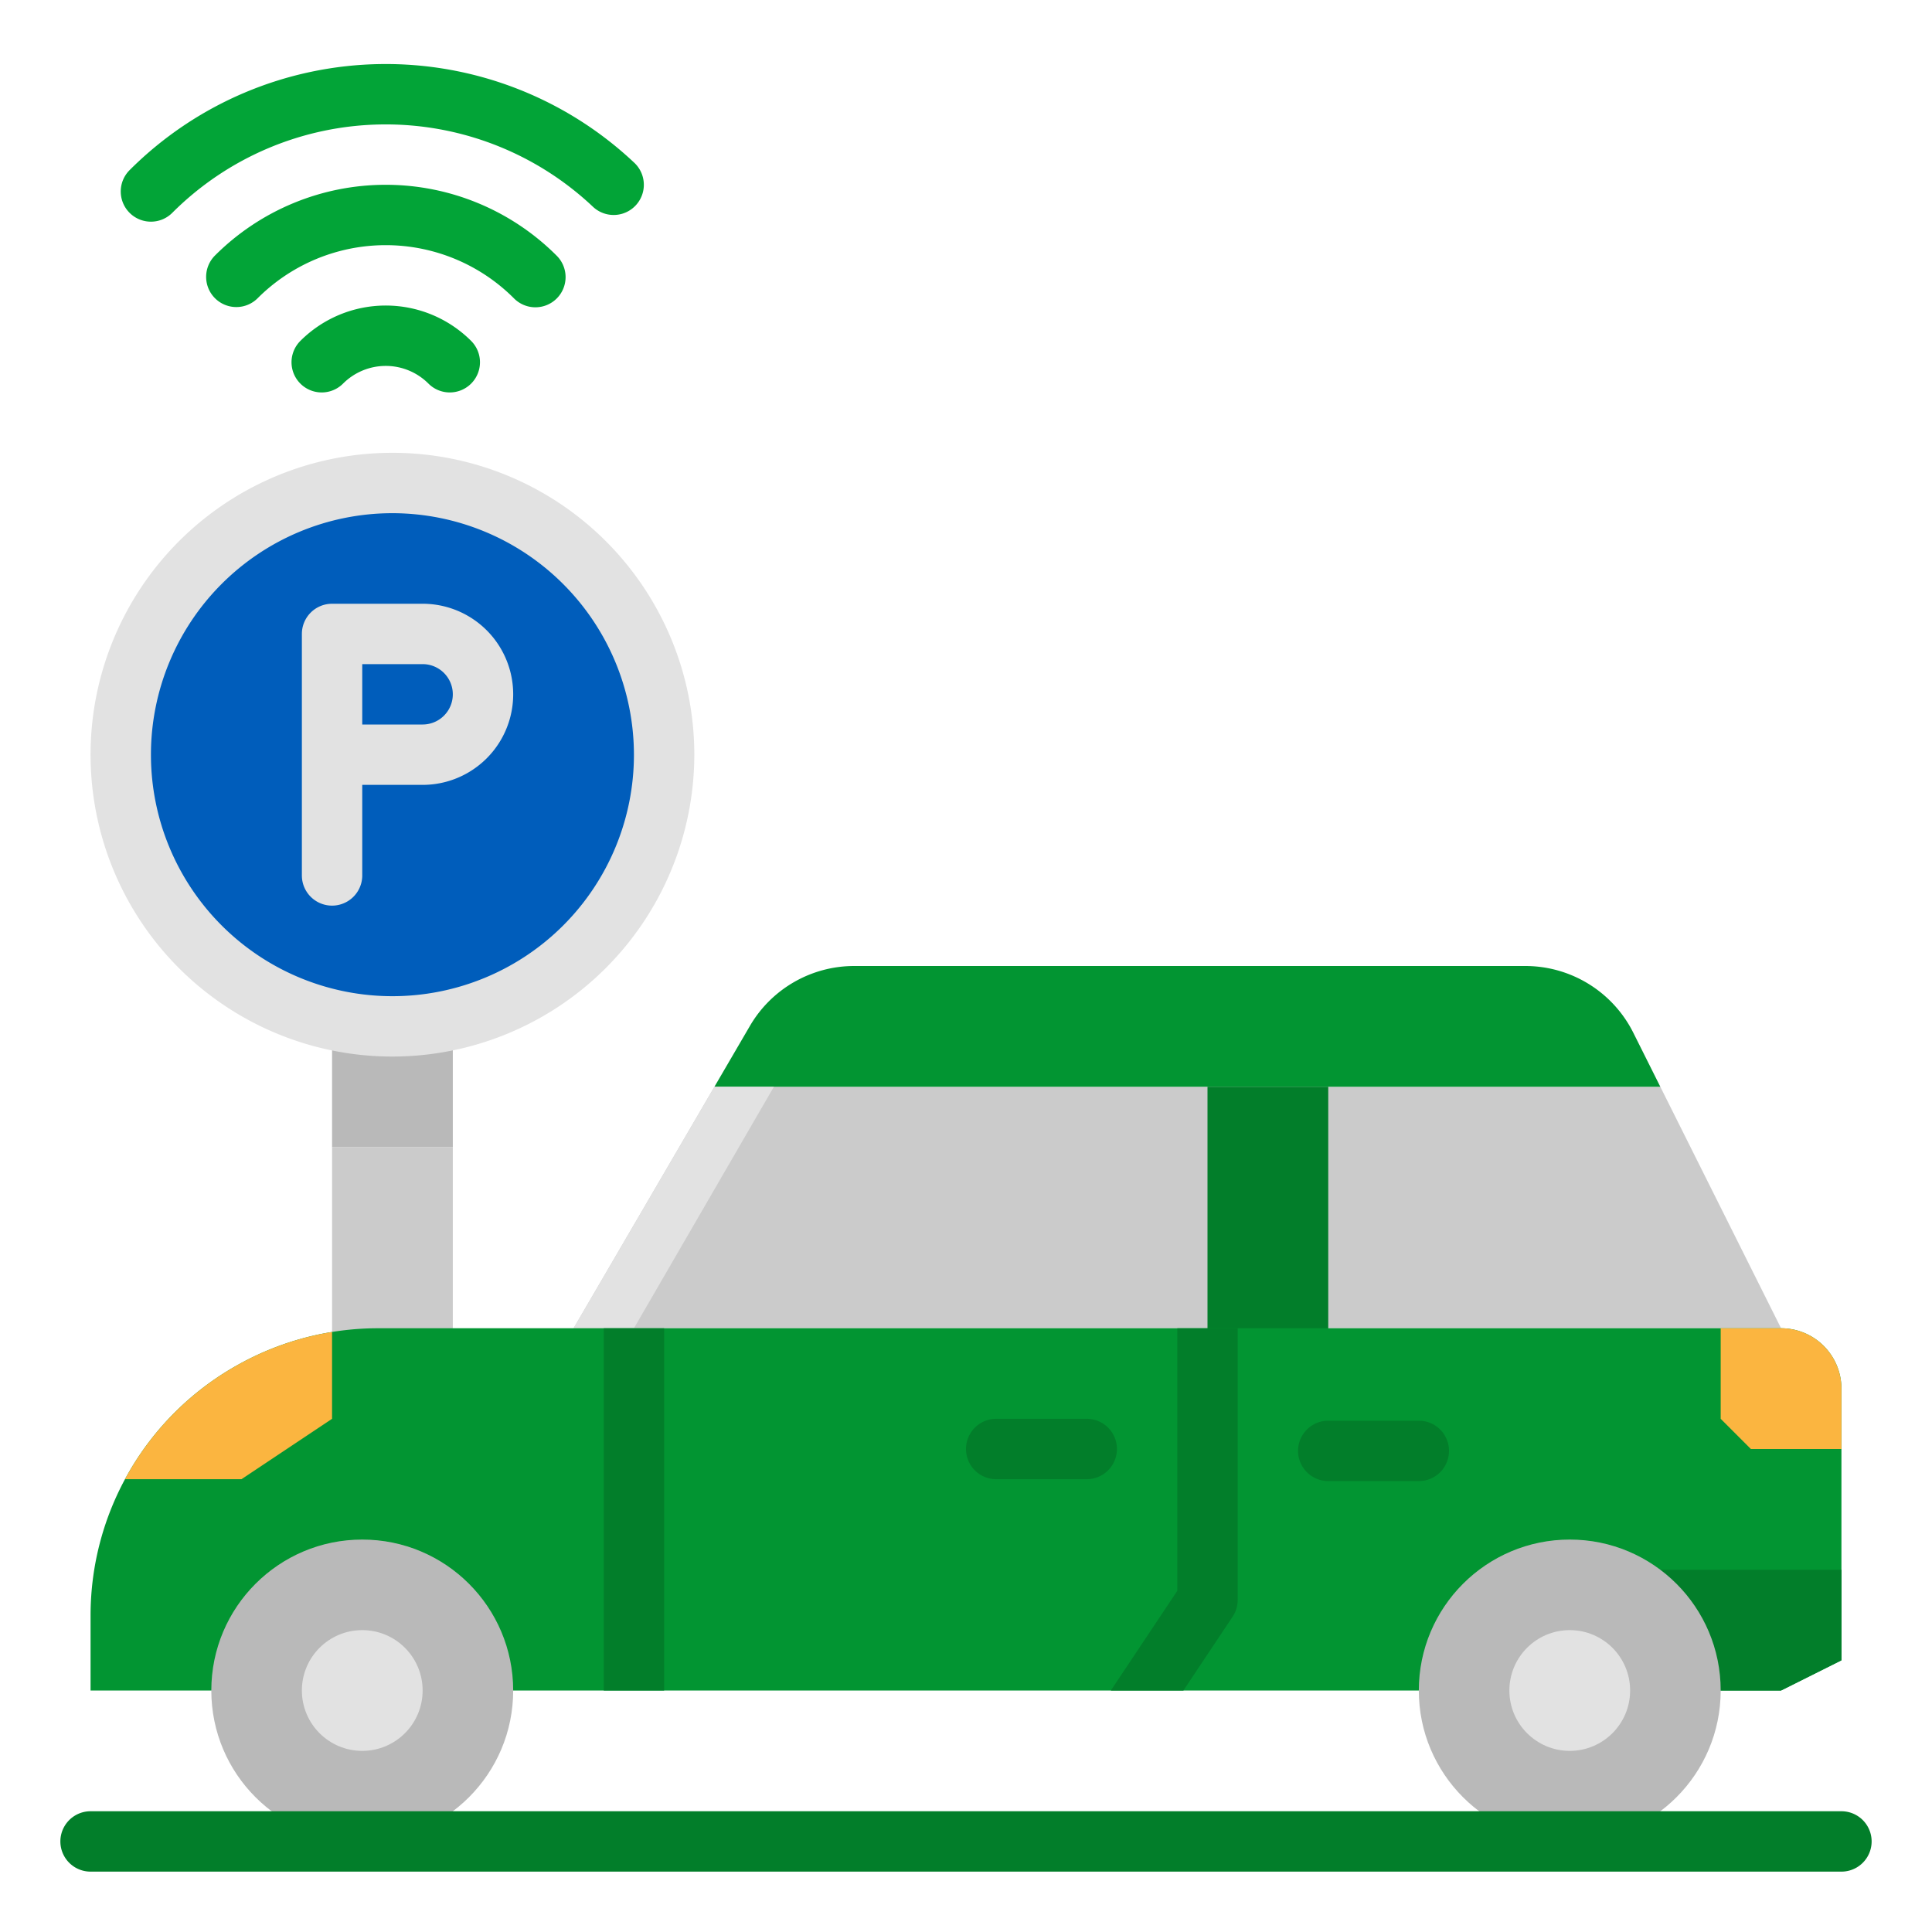 <svg height="512" viewBox="0 0 512 512" width="512" xmlns="http://www.w3.org/2000/svg"><g id="FLAT"><path d="m472 352-32-64h-250.667l-37.333 64z" fill="#cbcbcb"/><path d="m320 288h32v72h-32z" fill="#027e2a"/><path d="m432.845 273.689a32 32 0 0 0 -28.622-17.689h-177.843a32 32 0 0 0 -27.641 15.876l-9.406 16.124h250.667z" fill="#029532"/><path d="m205.091 288-37.091 64h-16l37.333-64z" fill="#e2e2e2"/><path d="m120 352-32 8v-56h32z" fill="#cbcbcb"/><path d="m472 448h-448v-19.895a76 76 0 0 1 38.293-65.987l.183-.1a76 76 0 0 1 37.707-10.018h371.817a16 16 0 0 1 16 16v72z" fill="#029532"/><path d="m488 368v16h-24l-8-8v-24h16a16 16 0 0 1 16 16z" fill="#fbb540"/><path d="m88 352.98v23.02l-24 16h-30.88a75.923 75.923 0 0 1 29.17-29.88l.19-.11a76.052 76.052 0 0 1 25.52-9.03z" fill="#fbb540"/><circle cx="96" cy="448" fill="#b9b9b9" r="40"/><circle cx="96" cy="448" fill="#e2e2e2" r="16"/><g fill="#027e2a"><path d="m288 392h-24a8 8 0 0 1 0-16h24a8 8 0 0 1 0 16z"/><path d="m376 392.5h-24a8 8 0 0 1 0-16h24a8 8 0 0 1 0 16z"/><path d="m328 352v72a7.993 7.993 0 0 1 -1.344 4.438l-13.041 19.562h-19.23l17.615-26.422v-69.578z"/><path d="m160 352h16v96h-16z"/><path d="m488 416h-48v32h32l16-8z"/></g><path d="m40 58.745a8 8 0 0 1 -5.657-13.657 96 96 0 0 1 133.773-1.935 8 8 0 0 1 -10.984 11.635 80 80 0 0 0 -111.475 1.612 7.976 7.976 0 0 1 -5.657 2.345z" fill="#02a437"/><path d="m62.627 81.373a8 8 0 0 1 -5.656-13.657 64 64 0 0 1 90.509 0 8 8 0 1 1 -11.313 11.313 48 48 0 0 0 -67.883 0 7.98 7.98 0 0 1 -5.657 2.344z" fill="#02a437"/><path d="m119.2 104a7.974 7.974 0 0 1 -5.657-2.343 16 16 0 0 0 -22.627 0 8 8 0 1 1 -11.316-11.314 32 32 0 0 1 45.255 0 8 8 0 0 1 -5.655 13.657z" fill="#02a437"/><path d="m88 264h32v40h-32z" fill="#b9b9b9"/><circle cx="104" cy="200" fill="#005dbb" r="72"/><path d="m104 280a80 80 0 1 1 80-80 80.091 80.091 0 0 1 -80 80zm0-144a64 64 0 1 0 64 64 64.072 64.072 0 0 0 -64-64z" fill="#e2e2e2"/><path d="m112 160h-24a8 8 0 0 0 -8 8v64a8 8 0 0 0 16 0v-24h16a24 24 0 0 0 0-48zm0 32h-16v-16h16a8 8 0 0 1 0 16z" fill="#e2e2e2"/><circle cx="416" cy="448" fill="#b9b9b9" r="40"/><circle cx="416" cy="448" fill="#e2e2e2" r="16"/><path d="m488 496h-464a8 8 0 0 1 0-16h464a8 8 0 0 1 0 16z" fill="#027e2a"/></g></svg>